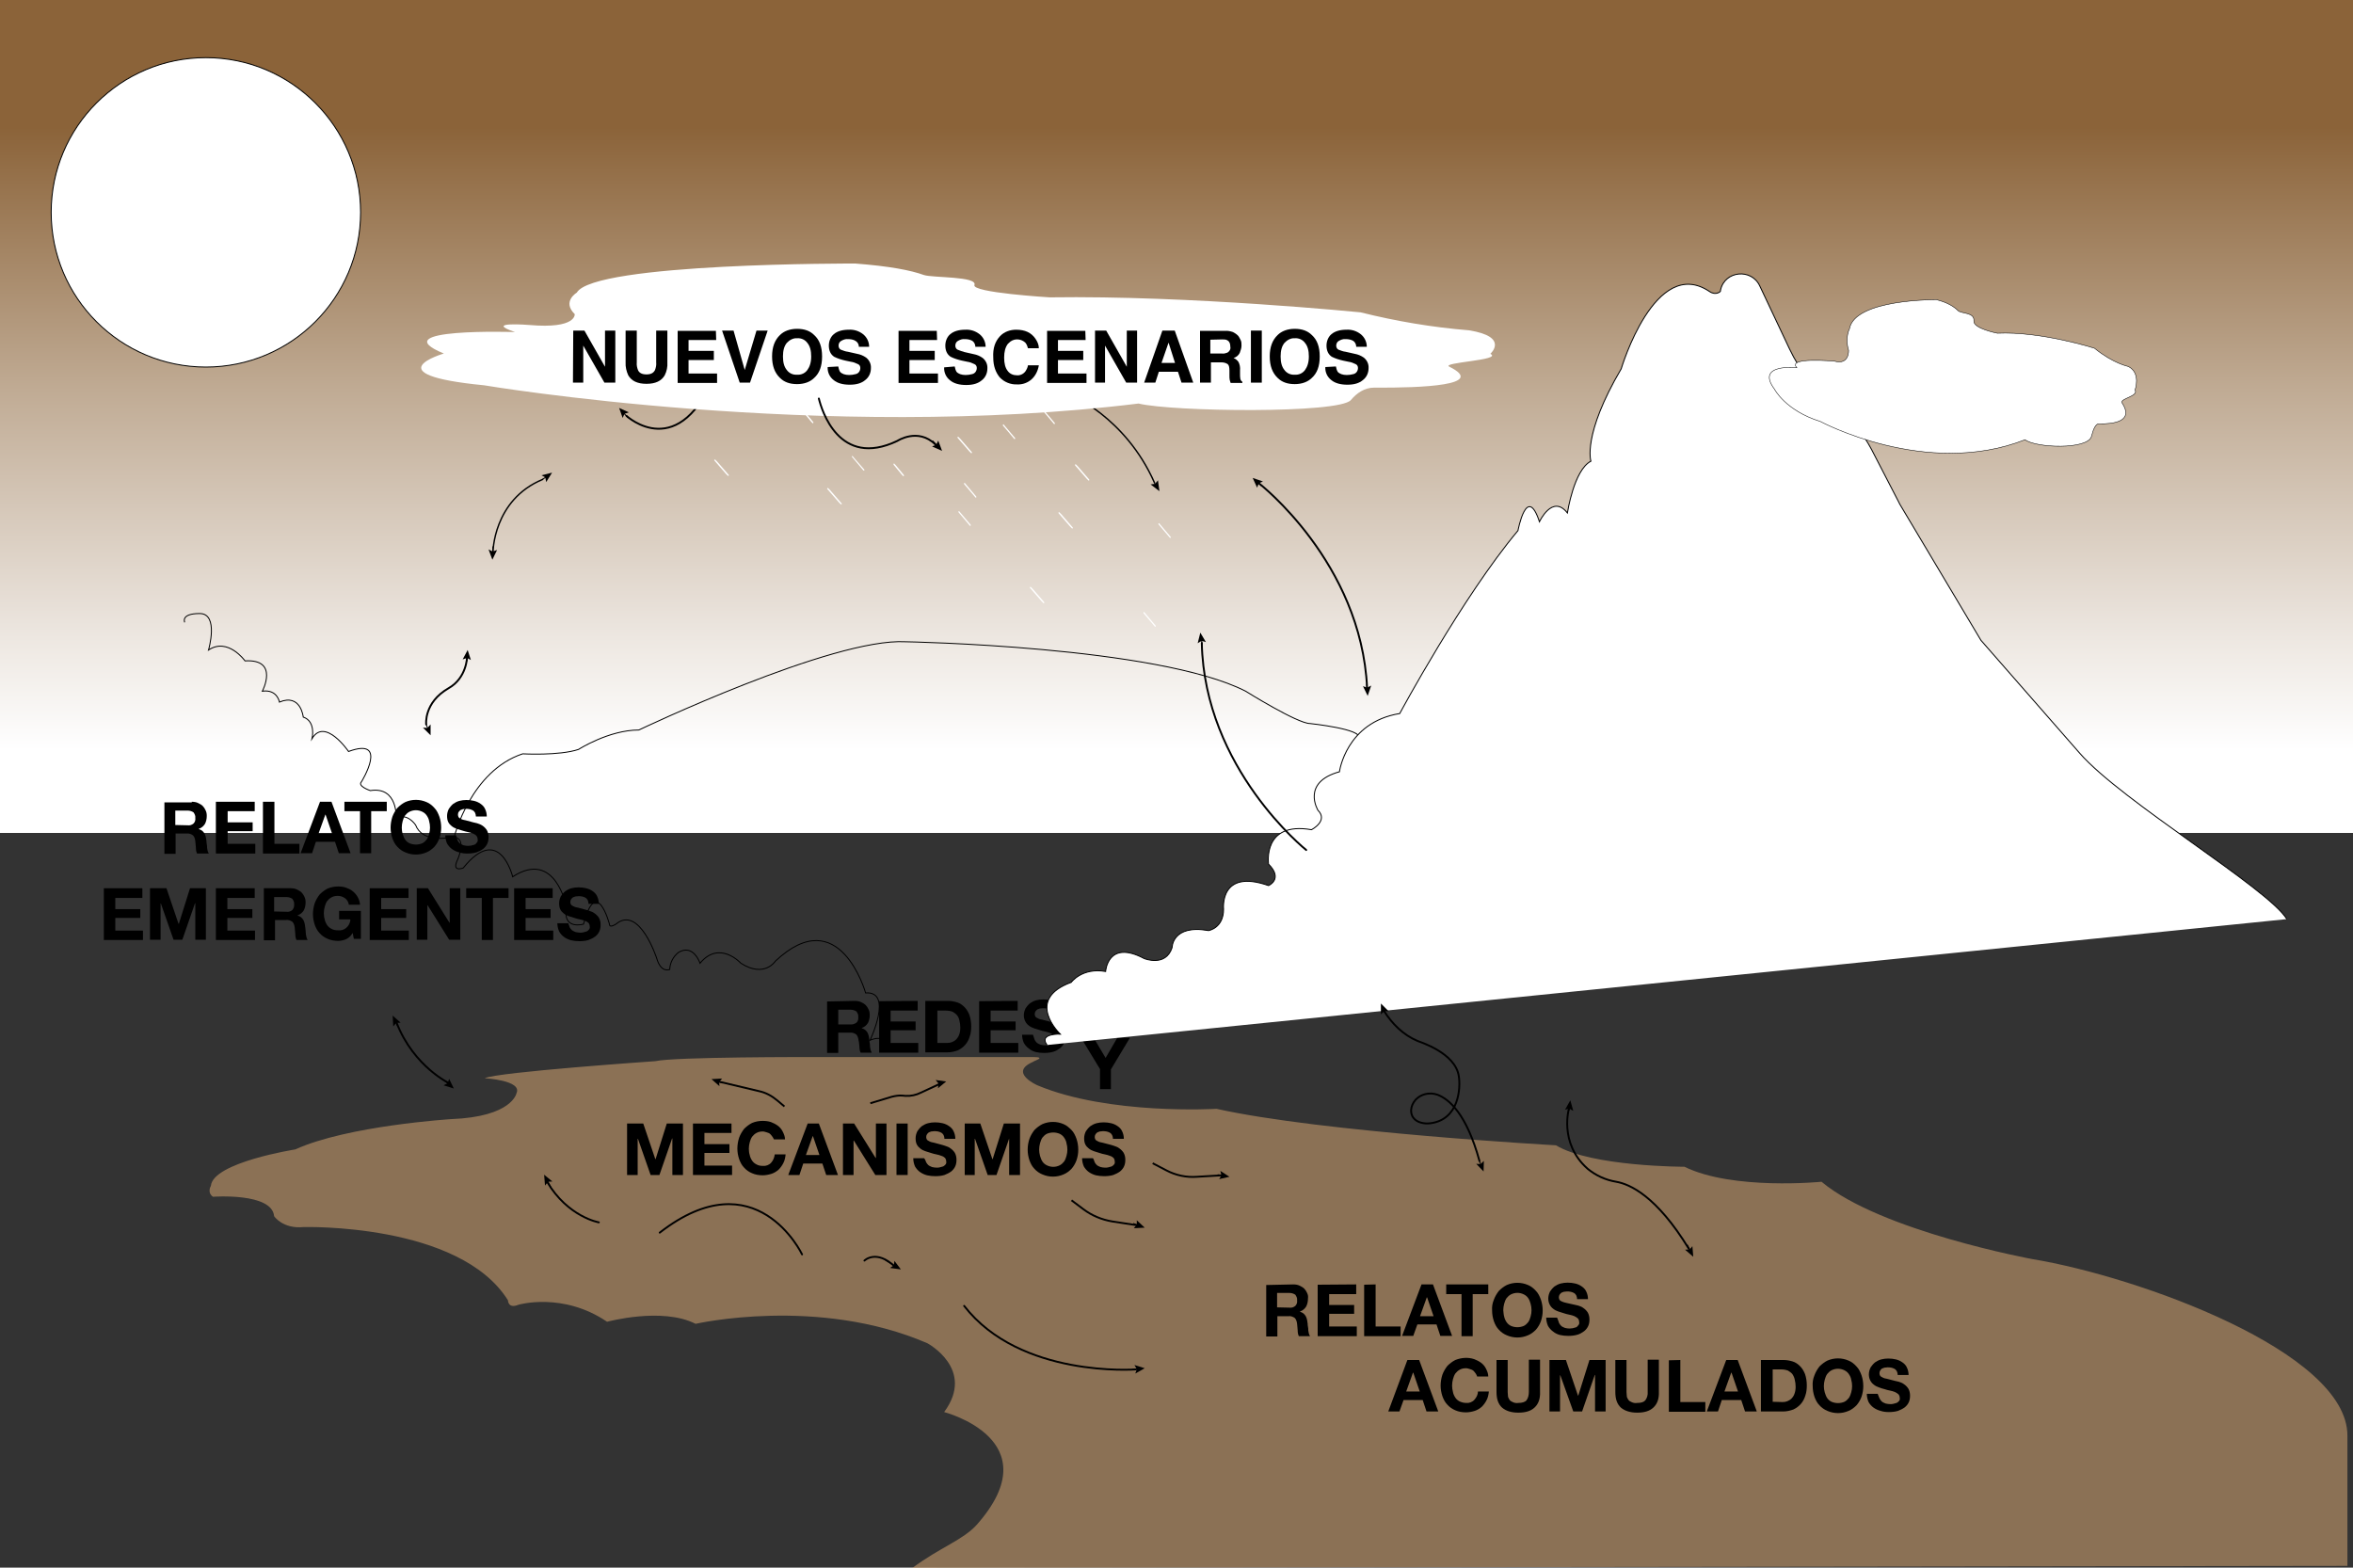 <?xml version="1.0" encoding="utf-8"?>
<!-- Generator: Adobe Illustrator 25.4.1, SVG Export Plug-In . SVG Version: 6.00 Build 0)  -->
<svg version="1.1" id="Capa_1" xmlns="http://www.w3.org/2000/svg" xmlns:xlink="http://www.w3.org/1999/xlink" x="0px" y="0px"
	 viewBox="0 0 800 533" style="enable-background:new 0 0 800 533;" xml:space="preserve">
<rect x="0" y="0" width="800" height="533" fill="#333333" stroke="none"/>
<style type="text/css">
	.st0{fill:#FFFFFF;}
	.st1{fill:url(#SVGID_1_);}
	.st2{fill:none;stroke:#000000;stroke-linecap:round;stroke-miterlimit:10;}
	.st3{fill:none;stroke:#000000;stroke-width:0.5;stroke-linecap:round;stroke-miterlimit:10;}
	.st4{fill:none;stroke:#000000;stroke-width:0.75;stroke-linecap:round;stroke-miterlimit:10;}
	.st5{opacity:0.6;fill:#C69C6D;enable-background:new    ;}
	.st6{fill:none;stroke:#000000;stroke-width:0.5;stroke-miterlimit:10;}
	.st7{fill:#FFFFFF;stroke:#000000;stroke-width:0.5;stroke-miterlimit:10;}
	.st8{fill:none;stroke:#000000;stroke-miterlimit:10;}
	.st9{fill:none;stroke:#000000;stroke-linecap:round;stroke-linejoin:round;}
	
		.st10{fill:#FFFFFF;stroke:url(#SVGID_00000124132992575652181340000016274159725708464258_);stroke-width:0.5;stroke-miterlimit:10;}
	.st11{fill:#FFFFFF;stroke:#000000;stroke-width:0.25;stroke-miterlimit:10;}
	.st12{fill:none;}
	.st13{fill:url(#SVGID_00000156557110678478803290000015707373943100428721_);}
	.st14{fill:none;stroke:#000000;stroke-width:0.641;stroke-linecap:round;stroke-miterlimit:10;}
	.st15{fill:none;stroke:#000000;stroke-width:0.321;stroke-linecap:round;stroke-miterlimit:10;}
	.st16{fill:none;stroke:#000000;stroke-width:0.481;stroke-linecap:round;stroke-miterlimit:10;}
	.st17{fill:none;stroke:#000000;stroke-width:0.321;stroke-miterlimit:10;}
	.st18{fill:#FFFFFF;stroke:#000000;stroke-width:0.321;stroke-miterlimit:10;}
	.st19{fill:none;stroke:#000000;stroke-width:0.641;stroke-miterlimit:10;}
	.st20{fill:none;stroke:#000000;stroke-width:0.641;stroke-linecap:round;stroke-linejoin:round;}
	.st21{fill:#FFFFFF;stroke:#000000;stroke-width:0.16;stroke-miterlimit:10;}
</style>
<linearGradient id="SVGID_1_" gradientUnits="userSpaceOnUse" x1="-307.402" y1="1004.292" x2="-52.243" y2="1004.292" gradientTransform="matrix(6.123234e-17 1 1 -6.123234e-17 -604.292 307.402)">
	<stop  offset="0.17" style="stop-color:#8B6339"/>
	<stop  offset="0.52" style="stop-color:#C0AB94"/>
	<stop  offset="0.85" style="stop-color:#EDE7E1"/>
	<stop  offset="1" style="stop-color:#FFFFFF"/>
</linearGradient>
<rect class="st1" width="800" height="283.2"/>
<path d="M290.6,340.3c0.7,0,1.5,0.1,2.1,0.4c0.6,0.3,1.2,0.6,1.6,1c0.4,0.4,0.8,1,1,1.5c0.3,0.6,0.4,1.2,0.4,1.9
	c0,1-0.2,1.9-0.6,2.7c-0.5,0.8-1.2,1.4-2.1,1.7v0.1c0.4,0.1,0.8,0.3,1.2,0.6c0.3,0.3,0.6,0.6,0.8,1c0.2,0.4,0.3,0.8,0.4,1.2
	c0.1,0.4,0.1,0.9,0.2,1.3c0,0.3,0,0.6,0.1,1c0.1,0.4,0.1,0.8,0.1,1.2c0.1,0.4,0.1,0.8,0.2,1.1s0.2,0.6,0.4,0.9h-3.8
	c-0.3-0.6-0.4-1.3-0.4-2c-0.1-0.8-0.1-1.5-0.3-2.2c-0.1-0.8-0.3-1.5-0.8-2c-0.6-0.4-1.3-0.7-2.1-0.6H285v6.9h-3.8v-17.5L290.6,340.3
	L290.6,340.3z M289.2,348.3c0.7,0.1,1.4-0.2,2-0.6c0.5-0.5,0.7-1.2,0.6-1.9c0.1-0.7-0.2-1.3-0.6-1.9c-0.6-0.4-1.3-0.6-2-0.6H285v5
	L289.2,348.3L289.2,348.3z"/>
<path d="M312,340.3v3.3h-9.2v3.7h8.5v3h-8.5v4.3h9.4v3.3h-13.3v-17.5L312,340.3L312,340.3z"/>
<path d="M322.3,340.3c1.1,0,2.1,0.2,3.1,0.5c1,0.3,1.8,0.9,2.5,1.6c0.8,0.8,1.3,1.7,1.7,2.7c0.4,1.2,0.6,2.5,0.6,3.8
	c0,1.2-0.1,2.4-0.5,3.5c-0.3,1-0.8,2-1.5,2.8c-0.7,0.8-1.5,1.4-2.5,1.9c-1.1,0.4-2.3,0.7-3.5,0.7h-7.6v-17.5L322.3,340.3
	L322.3,340.3z M322.1,354.6c0.6,0,1.1-0.1,1.6-0.3c0.5-0.2,1-0.5,1.4-0.9c0.4-0.4,0.8-1,1-1.6c0.3-0.8,0.4-1.6,0.4-2.4
	c0-0.8-0.1-1.6-0.3-2.4c-0.1-0.6-0.4-1.3-0.8-1.8c-0.4-0.5-1-0.9-1.5-1.2c-0.8-0.3-1.6-0.4-2.4-0.4h-2.8v11h3.4L322.1,354.6
	L322.1,354.6z"/>
<path d="M346,340.3v3.3h-9.2v3.7h8.5v3h-8.5v4.3h9.4v3.3h-13.3v-17.5L346,340.3L346,340.3z"/>
<path d="M351.8,353.6c0.2,0.4,0.5,0.7,0.8,1c0.4,0.3,0.8,0.4,1.2,0.6c0.5,0.1,1,0.2,1.5,0.2c0.4,0,0.8-0.1,1.1-0.1
	c0.4-0.1,0.8-0.2,1.1-0.3c0.3-0.1,0.6-0.4,0.8-0.7c0.3-0.3,0.4-0.7,0.3-1.1c0-0.4-0.1-0.8-0.4-1.2c-0.3-0.3-0.8-0.6-1.2-0.8
	c-0.6-0.2-1.1-0.4-1.7-0.5c-0.6-0.1-1.3-0.3-1.9-0.5c-0.6-0.2-1.3-0.4-1.9-0.6c-0.6-0.2-1.2-0.5-1.7-0.9c-1.1-0.8-1.7-2.1-1.7-3.5
	c0-0.8,0.2-1.6,0.6-2.4c0.4-0.6,0.9-1.2,1.5-1.7c0.6-0.4,1.3-0.8,2.1-1c0.8-0.2,1.5-0.3,2.4-0.3c0.9,0,1.8,0.1,2.6,0.3
	c0.8,0.2,1.6,0.5,2.3,1c0.6,0.4,1.2,1,1.5,1.7c0.4,0.8,0.6,1.7,0.6,2.6h-3.7c0-0.4-0.1-0.9-0.3-1.3c-0.2-0.3-0.4-0.6-0.8-0.8
	c-0.3-0.2-0.7-0.3-1.1-0.4c-0.4-0.1-0.8-0.1-1.3-0.1c-0.3,0-0.6,0.1-1,0.1c-0.3,0.1-0.6,0.2-0.8,0.3c-0.3,0.2-0.4,0.4-0.6,0.6
	c-0.2,0.3-0.3,0.6-0.3,1c0,0.3,0.1,0.6,0.2,0.8c0.2,0.3,0.4,0.4,0.8,0.6c0.5,0.3,1,0.4,1.6,0.5c0.7,0.2,1.6,0.4,2.7,0.7
	c0.3,0.1,0.8,0.2,1.3,0.3c0.6,0.2,1.2,0.4,1.7,0.8c0.6,0.4,1.1,0.9,1.5,1.5c0.4,0.7,0.6,1.5,0.6,2.4c0,0.8-0.1,1.5-0.4,2.2
	c-0.3,0.7-0.8,1.3-1.4,1.8c-0.7,0.5-1.5,1-2.3,1.2c-1,0.3-2.1,0.4-3.1,0.4c-1,0-1.9-0.1-2.8-0.3c-0.8-0.2-1.7-0.6-2.4-1.2
	c-0.7-0.5-1.3-1.2-1.7-1.9c-0.4-0.9-0.6-1.9-0.6-2.8h3.7C351.5,352.6,351.6,353.1,351.8,353.6z"/>
<path class="st14" d="M213,141.4c0,0,18.2,16.9,30.7-15.7"/>
<line class="st15" x1="212" y1="140.4" x2="213.5" y2="142"/>
<polygon points="211.7,142.1 212.3,140.7 213.8,140.2 210.5,138.7 "/>
<path class="st16" d="M363.6,134c0,0,19,7.7,28.9,30.1"/>
<line class="st15" x1="393" y1="165" x2="392.5" y2="164.1"/>
<polygon points="393.7,163.3 392.7,164.5 391.2,164.7 394.2,167 "/>
<path class="st5" d="M351.2,359.4h-75c0,0-47-0.1-53.4,1.4c0,0-53.8,3.7-58,5.8c0,0,12.9,0.7,10.8,5.1c0,0-1.4,8-22.2,8.8
	c0,0-35.2,2.2-53,10.3c0,0-28,4.4-28.7,12.4c0,0-1.4,2.2,0.7,3.7c0,0,20.1-1.5,20.8,6.6c0,0,2.9,4.4,10,3.7c0,0,53-1.5,69.5,24.9
	c0,0,0,3,3.6,1.5c0,0,15.1-4.4,30.1,5.8c0,0,18.7-5.1,30.1,0.7c0,0,41.6-9.5,78.8,6.6c0,0,16.5,8.8,5.7,23.4c0,0,36.5,9.4,11.2,38.2
	c-4.7,5.3-12.6,7.8-22,14.8l487.9-0.7v-44.3c0-28.5-71.3-54.1-107.1-60c0,0-51.6-9.5-71.7-26.3c0,0-30.1,3-46.6-5.1
	c0,0-31.6,0-43.7-7.3c0,0-79.5-4.4-115.4-12.4c0,0-36.6,2.2-60.9-8c0,0-10-4.4-1.4-8C351.1,360.8,356.2,359.4,351.2,359.4z"/>
<path class="st17" d="M154.5,284.3c0,0,5.6-22.2,23.2-28c0,0,12.4,0.7,19-1.5c0,0,10.3-6.6,20.5-6.6c0,0,65.8-31.4,90.7-30
	c0,0,85.6,1.5,115.6,16.8c0,0,17.6,11,21.9,11c0,0,18,1.9,16.5,4.9"/>
<circle class="st18" cx="70" cy="72.2" r="52.6"/>
<path class="st14" d="M272.7,426.5c0,0-15.6-32.9-48.4-7.4"/>
<path class="st14" d="M203.6,415.6c0,0-10.5-1.8-17.6-13.8"/>
<line class="st15" x1="186.1" y1="401.4" x2="187.8" y2="404.7"/>
<polygon points="185.3,403.1 186.3,401.8 187.8,401.7 185,399.4 "/>
<path class="st14" d="M293.9,428.6c0,0,4-4,10.4,2.1"/>
<line class="st15" x1="304.3" y1="430.5" x2="301.1" y2="428.5"/>
<polygon points="304.1,428.7 303.9,430.2 302.6,431.1 306.3,431.6 "/>
<path class="st14" d="M158.8,223.4c0,0-0.1,7.1-6.3,10.6c-8.5,4.9-7.6,12.3-7.6,12.3"/>
<line class="st15" x1="158.8" y1="223.2" x2="158.7" y2="224.7"/>
<polygon points="157.3,224.2 158.8,223.7 160.1,224.4 159,221 "/>
<line class="st15" x1="145.5" y1="247.8" x2="144.9" y2="246.3"/>
<polygon points="146.4,246.3 145.3,247.5 143.8,247.4 146.4,250 "/>
<path class="st16" d="M167.6,187.9c0,0,0-17.9,16.9-24.9"/>
<line class="st15" x1="167.5" y1="188" x2="167.6" y2="185.9"/>
<polygon points="169,187 167.5,187.5 166.1,186.8 167.4,190.3 "/>
<line class="st15" x1="185.8" y1="162.1" x2="184.4" y2="163"/>
<polygon points="184.1,161.6 185.4,162.3 185.7,163.9 187.7,160.7 "/>
<path d="M65.2,272.6c0.7,0,1.5,0.1,2.1,0.4c0.6,0.3,1.2,0.6,1.6,1c0.4,0.4,0.8,1,1,1.5c0.3,0.6,0.4,1.2,0.4,1.9c0,1-0.2,1.9-0.6,2.7
	c-0.5,0.8-1.2,1.4-2.1,1.7v0.1c0.4,0.1,0.8,0.3,1.2,0.6c0.3,0.3,0.6,0.6,0.8,1c0.2,0.4,0.3,0.8,0.4,1.2c0.1,0.4,0.1,0.9,0.2,1.3
	c0,0.3,0,0.6,0.1,1c0.1,0.4,0.1,0.8,0.1,1.2c0.1,0.4,0.1,0.8,0.2,1.1c0.1,0.3,0.2,0.6,0.4,0.9H67c-0.3-0.6-0.4-1.3-0.4-2
	c-0.1-0.8-0.1-1.5-0.2-2.2c-0.1-0.8-0.3-1.5-0.8-2c-0.6-0.4-1.3-0.7-2.1-0.6h-3.8v6.9h-3.8v-17.5H65.2z M63.8,280.6
	c0.7,0.1,1.4-0.1,2-0.6c0.5-0.5,0.7-1.2,0.6-1.9c0.1-0.7-0.2-1.3-0.6-1.9c-0.6-0.4-1.3-0.6-2-0.6h-4.2v4.9L63.8,280.6z"/>
<path d="M86.6,272.6v3.2h-9.2v3.8h8.5v3h-8.5v4.3h9.4v3.3H73.4v-17.6H86.6z"/>
<path d="M93.3,272.6v14.3h8.5v3.3H89.4v-17.6H93.3z"/>
<path d="M112.7,272.6l6.5,17.5h-4l-1.3-3.9h-6.5l-1.3,3.9h-3.9l6.6-17.5H112.7z M112.9,283.4l-2.2-6.4h-0.1l-2.3,6.4H112.9z"/>
<path d="M117.1,275.8v-3.2h14.4v3.2h-5.3v14.3h-3.8v-14.3H117.1z"/>
<path d="M133.4,277.7c0.4-1.1,1-2.1,1.7-3c0.8-0.8,1.7-1.5,2.7-2c2.3-1,4.9-1,7.2,0c1,0.4,1.9,1.1,2.7,2c0.8,0.8,1.3,1.9,1.7,3
	c0.4,1.2,0.6,2.4,0.6,3.7c0,1.2-0.2,2.4-0.6,3.6c-0.4,1.1-1,2.1-1.7,2.9c-0.8,0.8-1.7,1.5-2.7,1.9c-2.3,1-4.9,1-7.2,0
	c-1-0.4-2-1.1-2.7-1.9c-0.8-0.8-1.3-1.8-1.7-2.9c-0.4-1.2-0.6-2.4-0.6-3.6C132.8,280.2,133,279,133.4,277.7z M136.9,283.5
	c0.2,0.6,0.4,1.3,0.8,1.9c0.4,0.6,0.9,1,1.5,1.3c1.4,0.6,3,0.6,4.4,0c0.6-0.3,1.1-0.8,1.5-1.3c0.4-0.6,0.6-1.2,0.8-1.9
	c0.2-0.7,0.3-1.4,0.3-2.1c0-0.8-0.1-1.5-0.3-2.2c-0.1-0.7-0.4-1.3-0.8-1.9c-0.4-0.6-0.9-1-1.5-1.3c-1.4-0.7-3-0.7-4.4,0
	c-0.6,0.3-1.1,0.8-1.5,1.3c-0.4,0.6-0.6,1.2-0.8,1.9c-0.2,0.7-0.3,1.5-0.3,2.2C136.6,282.1,136.7,282.9,136.9,283.5L136.9,283.5z"/>
<path d="M155.6,285.8c0.2,0.4,0.5,0.7,0.8,1c0.4,0.3,0.8,0.4,1.2,0.6c0.5,0.1,1,0.2,1.5,0.2c0.4,0,0.8-0.1,1.1-0.1
	c0.4-0.1,0.8-0.2,1.1-0.3c0.3-0.1,0.6-0.4,0.8-0.7c0.3-0.3,0.4-0.7,0.3-1.1c0-0.4-0.1-0.8-0.4-1.2s-0.8-0.6-1.2-0.8
	c-0.5-0.2-1.1-0.4-1.7-0.5c-0.6-0.1-1.2-0.3-1.9-0.5c-0.6-0.2-1.3-0.4-1.9-0.6c-0.6-0.2-1.2-0.5-1.7-0.9c-0.5-0.4-0.9-0.8-1.2-1.4
	c-0.3-0.6-0.4-1.3-0.4-2.1c0-0.8,0.2-1.6,0.6-2.4c0.4-0.6,0.9-1.2,1.5-1.7c0.6-0.4,1.3-0.8,2.1-1c0.8-0.2,1.5-0.3,2.4-0.3
	c0.9,0,1.8,0.1,2.6,0.3c0.8,0.2,1.5,0.5,2.2,1c0.6,0.4,1.2,1,1.5,1.7c0.4,0.8,0.6,1.7,0.6,2.6h-3.7c0-0.4-0.1-0.9-0.3-1.3
	c-0.2-0.3-0.4-0.6-0.8-0.8s-0.7-0.3-1.1-0.4c-0.4-0.1-0.9-0.1-1.3-0.1c-0.3,0-0.6,0.1-0.9,0.1c-0.3,0.1-0.6,0.2-0.8,0.3
	c-0.3,0.2-0.4,0.4-0.6,0.6s-0.3,0.6-0.3,1c0,0.3,0.1,0.6,0.2,0.8c0.2,0.3,0.4,0.4,0.8,0.6c0.5,0.3,1,0.4,1.6,0.5
	c0.7,0.2,1.5,0.4,2.6,0.7c0.3,0.1,0.8,0.2,1.3,0.3c0.6,0.2,1.2,0.4,1.8,0.8c0.6,0.4,1.1,0.9,1.5,1.5c0.4,0.7,0.6,1.5,0.6,2.4
	c0,0.8-0.1,1.5-0.4,2.2c-0.3,0.7-0.8,1.3-1.4,1.8c-0.7,0.5-1.5,0.9-2.3,1.2c-1,0.3-2.1,0.4-3.1,0.4c-1,0-1.9-0.1-2.8-0.4
	c-0.8-0.2-1.7-0.6-2.4-1.1c-0.7-0.5-1.3-1.2-1.7-1.9c-0.4-0.9-0.6-1.9-0.6-2.8h3.7C155.3,284.8,155.4,285.3,155.6,285.8z"/>
<path d="M48.4,302v3.3h-9.2v3.8h8.5v3h-8.5v4.3h9.4v3.2H35.3V302H48.4z"/>
<path d="M56.6,302l4.1,12.1h0.1l3.8-12.1H70v17.5h-3.6v-12.4h-0.1l-4.3,12.4h-3l-4.3-12.3h-0.1v12.3h-3.6V302H56.6z"/>
<path d="M86.6,302v3.3h-9.3v3.8h8.5v3h-8.5v4.3h9.4v3.2H73.4V302H86.6z"/>
<path d="M98.8,302c0.7,0,1.5,0.1,2.1,0.4c0.6,0.3,1.2,0.6,1.6,1c0.4,0.4,0.8,1,1,1.5c0.3,0.6,0.4,1.2,0.4,1.9c0,1-0.2,1.9-0.6,2.7
	c-0.5,0.8-1.2,1.4-2.1,1.7v0.1c0.4,0.1,0.8,0.3,1.2,0.6c0.3,0.3,0.6,0.6,0.8,1c0.2,0.4,0.3,0.8,0.4,1.2c0.1,0.4,0.1,0.9,0.2,1.3
	c0,0.3,0.1,0.6,0.1,1c0,0.4,0.1,0.8,0.1,1.2c0.1,0.4,0.1,0.8,0.2,1.1s0.2,0.6,0.4,0.9h-3.8c-0.3-0.6-0.4-1.3-0.4-2
	c-0.1-0.8-0.1-1.5-0.2-2.2c-0.1-0.8-0.3-1.5-0.8-2c-0.6-0.4-1.3-0.7-2.1-0.6h-3.8v6.9h-3.8V302L98.8,302L98.8,302z M97.4,310
	c0.7,0.1,1.4-0.1,2-0.6c0.4-0.5,0.7-1.2,0.6-1.9c0.1-0.7-0.2-1.3-0.6-1.9c-0.6-0.4-1.3-0.6-2-0.6h-4.2v4.9L97.4,310z"/>
<path d="M117.5,319.4c-0.8,0.3-1.7,0.5-2.5,0.5c-1.2,0-2.5-0.2-3.6-0.7c-1-0.4-2-1.1-2.7-1.9c-0.8-0.8-1.3-1.8-1.7-2.9
	c-0.4-1.2-0.6-2.4-0.6-3.6c0-1.2,0.2-2.5,0.6-3.7c0.4-1.1,1-2.1,1.7-3c0.8-0.8,1.7-1.5,2.7-2c1.2-0.5,2.4-0.7,3.6-0.7
	c0.9,0,1.8,0.1,2.6,0.4c0.8,0.3,1.6,0.6,2.3,1.2c1.4,1.1,2.4,2.8,2.5,4.6h-3.8c-0.1-0.9-0.6-1.7-1.3-2.2c-0.7-0.5-1.5-0.8-2.4-0.8
	c-0.8,0-1.5,0.1-2.2,0.5c-0.6,0.3-1.1,0.8-1.5,1.3c-0.4,0.6-0.6,1.2-0.8,1.9c-0.2,0.7-0.3,1.5-0.3,2.2c0,0.7,0.1,1.5,0.3,2.1
	c0.1,0.6,0.4,1.3,0.8,1.9s0.9,1,1.5,1.3c0.7,0.4,1.4,0.5,2.2,0.5c2.1,0.3,3.9-1.3,4.2-3.3c0-0.1,0-0.3,0-0.4h-3.8v-2.9h7.4v9.5h-2.4
	l-0.4-2C119.2,318.4,118.4,319,117.5,319.4z"/>
<path d="M138.9,302v3.3h-9.3v3.8h8.5v3h-8.5v4.3h9.4v3.2h-13.3V302H138.9z"/>
<path d="M145.5,302l7.3,11.7h0.1V302h3.6v17.5h-3.8l-7.3-11.7h-0.1v11.7h-3.6V302H145.5z"/>
<path d="M158.5,305.3V302h14.4v3.3h-5.3v14.3h-3.8v-14.3H158.5z"/>
<path d="M187.9,302v3.3h-9.2v3.8h8.5v3h-8.5v4.3h9.4v3.2h-13.3V302H187.9z"/>
<path d="M193.7,315.3c0.2,0.4,0.5,0.7,0.8,1c0.4,0.3,0.8,0.4,1.2,0.6c0.5,0.1,1,0.2,1.5,0.2c0.4,0,0.8,0,1.1-0.1
	c0.4-0.1,0.8-0.2,1.1-0.3c0.3-0.1,0.6-0.4,0.8-0.6c0.3-0.3,0.4-0.7,0.3-1.1c0-0.4-0.1-0.8-0.4-1.2c-0.3-0.3-0.8-0.6-1.2-0.7
	c-0.5-0.2-1.1-0.4-1.7-0.5c-0.6-0.1-1.3-0.3-1.9-0.5c-0.6-0.2-1.3-0.4-1.9-0.6c-0.6-0.2-1.2-0.5-1.7-0.9c-0.5-0.4-0.9-0.8-1.2-1.4
	c-0.3-0.6-0.4-1.3-0.4-2.1c0-0.8,0.2-1.6,0.6-2.4c0.4-0.6,0.9-1.2,1.5-1.7c0.6-0.4,1.3-0.8,2.1-1c0.8-0.2,1.5-0.3,2.4-0.3
	c0.9,0,1.8,0.1,2.6,0.3c0.8,0.2,1.5,0.5,2.2,1c0.6,0.4,1.2,1,1.5,1.7c0.4,0.8,0.6,1.7,0.6,2.6h-3.5c0-0.4-0.1-0.9-0.3-1.3
	c-0.2-0.3-0.4-0.6-0.8-0.8c-0.3-0.2-0.7-0.3-1.1-0.4c-0.4-0.1-0.9-0.1-1.3-0.1c-0.3,0-0.6,0.1-1,0.1c-0.3,0.1-0.6,0.2-0.8,0.3
	c-0.3,0.2-0.4,0.4-0.6,0.6c-0.2,0.3-0.3,0.6-0.3,1c0,0.3,0.1,0.6,0.2,0.8c0.2,0.3,0.4,0.4,0.8,0.6c0.5,0.3,1,0.4,1.6,0.5
	c0.7,0.2,1.5,0.4,2.6,0.7c0.3,0.1,0.8,0.2,1.3,0.4c0.6,0.2,1.2,0.4,1.7,0.8c0.6,0.4,1.1,0.9,1.5,1.5c0.4,0.7,0.6,1.5,0.6,2.4
	c0,0.8-0.1,1.5-0.4,2.2c-0.3,0.7-0.8,1.3-1.4,1.8c-0.7,0.5-1.5,0.9-2.3,1.2c-1,0.3-2.1,0.4-3.1,0.4c-1,0-1.9-0.1-2.8-0.3
	c-0.8-0.2-1.7-0.6-2.4-1.1c-0.7-0.5-1.3-1.2-1.7-1.9c-0.4-0.9-0.6-1.9-0.6-2.8h3.7C193.4,314.3,193.5,314.8,193.7,315.3z"/>
<path class="st0" d="M273,140l2.8,3.4l0.4,0.4c0.2,0.3,0.5-0.1,0.3-0.3l-2.8-3.4l-0.4-0.4C273.2,139.4,272.8,139.7,273,140z"/>
<path d="M439.7,436.7c0.7,0,1.5,0.1,2.1,0.4c0.6,0.3,1.2,0.6,1.6,1c0.4,0.4,0.8,1,1,1.5c0.3,0.6,0.4,1.2,0.3,1.9
	c0,1-0.2,1.9-0.6,2.7c-0.5,0.8-1.2,1.4-2.1,1.7v0.1c0.4,0.1,0.8,0.3,1.2,0.6c0.3,0.3,0.6,0.6,0.8,1c0.2,0.4,0.3,0.8,0.4,1.2
	c0.1,0.4,0.1,0.9,0.2,1.3c0,0.3,0,0.6,0.1,1c0.1,0.4,0.1,0.8,0.1,1.2c0.1,0.4,0.1,0.8,0.2,1.1s0.2,0.6,0.4,0.9h-3.8
	c-0.3-0.6-0.4-1.3-0.4-2c-0.1-0.8-0.1-1.5-0.2-2.2c-0.1-0.8-0.3-1.5-0.8-2c-0.6-0.4-1.3-0.7-2.1-0.6h-3.8v6.9h-3.8v-17.5
	L439.7,436.7L439.7,436.7z M438.4,444.6c0.7,0.1,1.4-0.1,2-0.6c0.5-0.5,0.7-1.2,0.6-1.9c0.1-0.7-0.2-1.3-0.6-1.9
	c-0.6-0.4-1.3-0.6-2-0.6h-4.2v4.9L438.4,444.6z"/>
<path d="M461.1,436.7v3.3h-9.2v3.7h8.5v3h-8.5v4.3h9.4v3.3H448v-17.5L461.1,436.7L461.1,436.7z"/>
<path d="M467.7,436.7V451h8.5v3.3h-12.4v-17.5L467.7,436.7L467.7,436.7z"/>
<path d="M487.2,436.7l6.5,17.5h-4l-1.3-3.9h-6.5l-1.4,3.9h-3.8l6.6-17.5H487.2z M487.4,447.5l-2.2-6.4h-0.1l-2.3,6.4H487.4z"/>
<path d="M491.7,440v-3.3H506v3.3h-5.3v14.3h-3.8V440H491.7z"/>
<path d="M507.9,441.9c0.4-1.1,1-2.1,1.7-3c0.8-0.8,1.7-1.5,2.7-2c2.3-1,4.9-1,7.2,0c1,0.4,1.9,1.1,2.7,2c0.8,0.8,1.3,1.9,1.7,3
	c0.4,1.2,0.6,2.4,0.6,3.7c0,1.2-0.2,2.4-0.6,3.6c-0.4,1.1-1,2.1-1.7,2.9c-0.8,0.8-1.7,1.5-2.7,1.9c-2.3,1-4.9,1-7.2,0
	c-1-0.4-2-1.1-2.7-1.9c-0.8-0.8-1.3-1.8-1.7-2.9c-0.4-1.2-0.6-2.4-0.6-3.6C507.2,444.3,507.4,443.1,507.9,441.9z M511.4,447.6
	c0.1,0.6,0.4,1.3,0.8,1.9c0.4,0.6,0.9,1,1.5,1.3c1.4,0.6,3,0.6,4.4,0c0.6-0.3,1.1-0.8,1.5-1.3c0.4-0.6,0.6-1.2,0.8-1.9
	c0.2-0.7,0.3-1.4,0.3-2.1c0-0.8-0.1-1.5-0.3-2.2c-0.2-0.7-0.4-1.3-0.8-1.9s-0.9-1-1.5-1.3c-1.4-0.7-3-0.7-4.4,0
	c-0.6,0.3-1.1,0.8-1.5,1.3c-0.4,0.6-0.6,1.2-0.8,1.9c-0.2,0.7-0.3,1.5-0.3,2.2C511.2,446.2,511.2,447,511.4,447.6L511.4,447.6z"/>
<path d="M530.1,449.9c0.2,0.4,0.5,0.7,0.8,1c0.4,0.3,0.8,0.4,1.2,0.6c0.4,0.1,1,0.2,1.5,0.2c0.4,0,0.8-0.1,1.1-0.1
	c0.4-0.1,0.8-0.2,1.1-0.3c0.3-0.1,0.6-0.4,0.8-0.7c0.3-0.3,0.4-0.7,0.3-1.1c0-0.4-0.1-0.8-0.4-1.2c-0.3-0.3-0.8-0.6-1.2-0.8
	c-0.5-0.2-1.1-0.4-1.7-0.5c-0.6-0.1-1.3-0.3-1.9-0.5c-0.6-0.2-1.3-0.4-1.9-0.6c-0.6-0.2-1.2-0.5-1.7-0.9c-1.1-0.8-1.7-2.1-1.7-3.5
	c0-0.8,0.2-1.6,0.6-2.4c0.4-0.6,0.9-1.2,1.5-1.7c0.6-0.4,1.3-0.8,2.1-1s1.5-0.3,2.4-0.3c0.9,0,1.8,0.1,2.6,0.3
	c0.8,0.2,1.5,0.5,2.2,1c0.6,0.4,1.2,1,1.5,1.7c0.4,0.8,0.6,1.7,0.6,2.6h-3.7c0-0.4-0.1-0.9-0.3-1.3c-0.2-0.3-0.4-0.6-0.8-0.8
	c-0.3-0.2-0.7-0.3-1.1-0.4c-0.4-0.1-0.8-0.1-1.3-0.1c-0.3,0-0.6,0.1-1,0.1c-0.3,0.1-0.6,0.2-0.8,0.3c-0.3,0.2-0.4,0.4-0.6,0.6
	c-0.2,0.3-0.3,0.6-0.3,1c0,0.3,0.1,0.6,0.2,0.8c0.2,0.3,0.4,0.4,0.8,0.6c0.5,0.2,1,0.4,1.6,0.5l2.7,0.6c0.3,0.1,0.8,0.2,1.3,0.3
	c0.6,0.2,1.2,0.4,1.7,0.8c0.6,0.4,1.1,0.9,1.5,1.5c0.4,0.7,0.6,1.5,0.6,2.4c0,0.8-0.1,1.5-0.4,2.2c-0.3,0.7-0.8,1.3-1.4,1.8
	c-0.7,0.5-1.5,1-2.3,1.2c-1,0.3-2.1,0.4-3.1,0.4c-1,0-1.9-0.1-2.8-0.3c-0.8-0.2-1.7-0.6-2.4-1.2c-0.7-0.5-1.3-1.2-1.7-1.9
	c-0.4-0.9-0.6-1.9-0.6-2.8h3.7C529.8,448.9,529.9,449.4,530.1,449.9z"/>
<path class="st14" d="M152.9,368.4c0,0-12.1-5.6-18-20.5"/>
<line class="st15" x1="134.5" y1="347.4" x2="135.2" y2="348.9"/>
<polygon points="133.7,349 134.7,347.8 136.2,347.7 133.5,345.3 "/>
<line class="st15" x1="152.6" y1="368.6" x2="151.2" y2="367.5"/>
<polygon points="152.7,366.8 152.2,368.3 150.8,369 154.3,370.1 "/>
<path class="st20" d="M428,164.3c0,0,34.8,26.9,36.8,69.6"/>
<path class="st14" d="M533.5,376.6c0,0-3.7,12,6.3,20.8c2.8,2.3,6.1,3.8,9.7,4.4c4.6,0.8,13.7,4.8,24.7,22.8"/>
<line class="st15" x1="533.6" y1="376.4" x2="533.5" y2="377.4"/>
<polygon points="532.1,377.3 533.5,376.9 534.9,377.7 533.9,374.1 "/>
<line class="st15" x1="574.7" y1="425.3" x2="573.7" y2="423.3"/>
<polygon points="575.4,423.7 574.5,424.8 572.9,424.9 575.7,427.3 "/>
<path class="st14" d="M461.3,310.5c0,0,1.2,35.2,20.6,43.4c0.6,0.3,13,4,14.1,12.1c0.6,3.9,0.1,14.6-9.6,15.9
	c-2.1,0.3-4.7-0.2-5.9-1.9c-1-1.3-1.2-3.8,0.8-6.1c1.9-2,4.8-2.6,7.4-1.7c4,1.5,9.9,6.5,14.3,22.5"/>
<line class="st15" x1="503.6" y1="396.2" x2="502.9" y2="394.6"/>
<polygon points="504.5,394.7 503.4,395.8 501.9,395.7 504.4,398.3 "/>
<line class="st15" x1="468.6" y1="324.4" x2="468.3" y2="326.1"/>
<polygon points="467,325.2 468.6,324.9 469.8,325.8 469.1,322.2 "/>
<line class="st15" x1="464.8" y1="234.3" x2="464.7" y2="232.6"/>
<polygon points="466.2,233.1 464.8,233.8 463.4,233.3 465,236.6 "/>
<line class="st15" x1="427.6" y1="164" x2="428.9" y2="165.2"/>
<polygon points="427.4,165.8 428,164.3 429.4,163.7 425.9,162.5 "/>
<line class="st15" x1="408.5" y1="217.4" x2="408.7" y2="219.1"/>
<polygon points="407.2,218.7 408.5,217.9 410,218.3 408.1,215.1 "/>
<line class="st15" x1="444.7" y1="289.5" x2="443.5" y2="288.1"/>
<polygon points="445.1,287.8 444.4,289.2 442.9,289.7 446.2,291.3 "/>
<path class="st14" d="M386.2,465.6c0,0-39.4,3-58.4-21.6"/>
<line class="st15" x1="386.9" y1="465.4" x2="385.2" y2="465.6"/>
<polygon points="385.7,464.1 386.5,465.5 386,467 389.2,465.2 "/>
<path d="M482.5,462.4l6.5,17.5h-4l-1.3-3.9h-6.5l-1.4,3.9h-3.8l6.5-17.5H482.5z M482.7,473.1l-2.2-6.4h-0.1l-2.3,6.4H482.7z"/>
<path d="M501.8,467.1c-0.3-0.4-0.5-0.7-0.8-1c-0.3-0.3-0.8-0.5-1.2-0.6c-0.4-0.1-0.9-0.3-1.3-0.3c-0.8,0-1.5,0.1-2.2,0.5
	c-0.6,0.3-1.1,0.8-1.5,1.3c-0.4,0.6-0.6,1.2-0.8,1.9c-0.2,0.7-0.3,1.5-0.3,2.2c0,0.7,0.1,1.5,0.3,2.2c0.1,0.6,0.4,1.3,0.8,1.9
	s0.9,1,1.5,1.3c0.7,0.3,1.4,0.5,2.2,0.5c1,0.1,2.1-0.3,2.8-1.1c0.7-0.8,1.2-1.8,1.2-2.8h3.7c-0.1,1-0.3,2.1-0.8,3
	c-0.4,0.8-1,1.6-1.6,2.2c-0.7,0.6-1.5,1.1-2.4,1.4c-1,0.3-2,0.5-3,0.5c-1.2,0-2.5-0.2-3.6-0.7c-1-0.4-2-1.1-2.7-1.9
	c-0.8-0.8-1.3-1.8-1.7-2.9c-0.4-1.2-0.6-2.4-0.6-3.6c0-1.2,0.2-2.5,0.6-3.7c0.4-1.1,1-2.1,1.7-3c0.8-0.8,1.7-1.5,2.7-2
	c2-0.8,4.3-1,6.4-0.3c0.8,0.3,1.6,0.7,2.3,1.2s1.3,1.2,1.7,2c0.4,0.8,0.8,1.7,0.8,2.7h-3.8C502.2,467.9,502,467.4,501.8,467.1z"/>
<path d="M521.7,478.6c-1.3,1.2-3.1,1.7-5.5,1.7c-2.4,0-4.2-0.6-5.5-1.7c-1.3-1.2-1.9-2.9-1.9-5.3v-10.9h3.8v10.9
	c0,0.4,0.1,1,0.1,1.4s0.3,0.8,0.5,1.2c0.3,0.4,0.6,0.6,1.1,0.8c0.6,0.3,1.2,0.4,1.9,0.3c1.3,0,2.3-0.3,2.8-0.9
	c0.6-0.8,0.8-1.9,0.8-2.9v-10.9h3.8v10.9C523.7,475.7,523,477.4,521.7,478.6z"/>
<path d="M532.4,462.4l4.1,12.1h0.1l3.8-12.1h5.5v17.5h-3.6v-12.4h-0.1l-4.3,12.4h-3l-4.4-12.3h-0.1v12.3h-3.6v-17.5H532.4z"/>
<path d="M562.1,478.6c-1.3,1.2-3.1,1.7-5.5,1.7c-2.3,0-4.2-0.6-5.5-1.7c-1.3-1.2-1.9-2.9-1.9-5.3v-10.9h3.8v10.9
	c0,0.4,0.1,1,0.1,1.4s0.3,0.8,0.5,1.2c0.3,0.4,0.6,0.6,1.1,0.8c0.6,0.3,1.2,0.4,1.9,0.3c1.4,0,2.3-0.3,2.8-0.9
	c0.6-0.8,0.9-1.9,0.8-2.9v-10.9h3.8v10.9C564.1,475.7,563.4,477.4,562.1,478.6z"/>
<path d="M571.3,462.4v14.3h8.5v3.3h-12.4v-17.5L571.3,462.4L571.3,462.4z"/>
<path d="M590.8,462.4l6.5,17.5h-4L592,476h-6.6l-1.3,3.9h-3.8l6.6-17.5H590.8z M590.9,473.1l-2.2-6.4h-0.1l-2.3,6.4H590.9z"/>
<path d="M606.4,462.4c1.1,0,2.1,0.2,3.1,0.5c1,0.3,1.8,0.9,2.5,1.6c0.8,0.8,1.3,1.7,1.7,2.7c0.4,1.2,0.6,2.5,0.6,3.8
	c0,1.2-0.1,2.4-0.5,3.5c-0.3,1-0.8,2-1.5,2.8c-0.7,0.8-1.5,1.4-2.5,1.9c-1.1,0.4-2.3,0.7-3.5,0.7h-7.6v-17.5L606.4,462.4
	L606.4,462.4z M606.1,476.7c0.6,0,1.1-0.1,1.6-0.3c0.5-0.2,1-0.5,1.4-0.9c0.4-0.4,0.8-1,1-1.6c0.3-0.8,0.4-1.6,0.4-2.4
	s-0.1-1.6-0.3-2.4c-0.1-0.6-0.4-1.3-0.8-1.9c-0.4-0.5-1-0.9-1.5-1.2c-0.8-0.3-1.6-0.4-2.4-0.4h-2.8v11L606.1,476.7L606.1,476.7z"/>
<path d="M616.9,467.6c0.4-1.1,1-2.1,1.7-3c0.8-0.8,1.7-1.5,2.7-2c2.3-1,4.9-1,7.2,0c1,0.4,1.9,1.1,2.7,2c0.8,0.8,1.3,1.9,1.7,3
	c0.4,1.2,0.6,2.4,0.6,3.7c0,1.2-0.2,2.4-0.6,3.6c-0.4,1.1-1,2.1-1.7,2.9c-0.8,0.8-1.7,1.5-2.7,1.9c-2.3,1-4.9,1-7.2,0
	c-1-0.4-2-1.1-2.7-1.9c-0.8-0.8-1.3-1.8-1.7-2.9c-0.4-1.2-0.6-2.4-0.6-3.6C616.2,470,616.4,468.8,616.9,467.6z M620.4,473.4
	c0.2,0.6,0.4,1.3,0.8,1.9s0.9,1,1.5,1.3c1.4,0.6,3,0.6,4.4,0c0.6-0.3,1.1-0.8,1.5-1.3c0.4-0.6,0.6-1.2,0.8-1.9
	c0.2-0.7,0.3-1.4,0.3-2.1c0-0.8-0.1-1.5-0.3-2.2c-0.1-0.7-0.4-1.3-0.8-1.9s-0.9-1-1.5-1.3c-1.4-0.7-3-0.7-4.4,0
	c-0.6,0.3-1.1,0.8-1.5,1.3c-0.4,0.6-0.6,1.2-0.8,1.9c-0.2,0.7-0.3,1.5-0.3,2.2C620.1,472,620.2,472.7,620.4,473.4z"/>
<path d="M639.1,475.6c0.2,0.4,0.5,0.7,0.8,1c0.4,0.3,0.8,0.4,1.2,0.6c0.5,0.1,1,0.2,1.5,0.2c0.4,0,0.8,0,1.1-0.1
	c0.4-0.1,0.8-0.2,1.1-0.3c0.3-0.1,0.6-0.4,0.8-0.6c0.3-0.3,0.4-0.7,0.3-1.1c0-0.4-0.1-0.8-0.4-1.2c-0.3-0.3-0.8-0.6-1.2-0.8
	c-0.5-0.2-1.1-0.4-1.7-0.5c-0.6-0.1-1.3-0.3-1.9-0.5c-0.6-0.1-1.3-0.4-1.9-0.6c-0.6-0.2-1.2-0.5-1.7-0.9c-1.1-0.8-1.7-2.1-1.7-3.5
	c0-0.8,0.2-1.6,0.6-2.4c0.4-0.6,0.9-1.2,1.5-1.7c0.6-0.4,1.3-0.8,2.1-1s1.5-0.3,2.4-0.3c0.9,0,1.8,0.1,2.6,0.3s1.5,0.5,2.2,1
	c0.6,0.4,1.2,1,1.5,1.7c0.4,0.8,0.6,1.7,0.6,2.6h-3.7c0-0.4-0.1-0.9-0.3-1.3c-0.2-0.3-0.4-0.6-0.8-0.8c-0.3-0.2-0.7-0.3-1.1-0.4
	c-0.4-0.1-0.8-0.1-1.3-0.1c-0.3,0-0.6,0.1-1,0.1c-0.3,0.1-0.6,0.2-0.8,0.3c-0.3,0.1-0.4,0.4-0.6,0.6c-0.2,0.3-0.3,0.6-0.3,1
	c0,0.3,0.1,0.6,0.2,0.8c0.2,0.3,0.4,0.4,0.8,0.6c0.5,0.3,1,0.4,1.6,0.5l2.7,0.7c0.3,0.1,0.8,0.2,1.3,0.3c0.6,0.2,1.2,0.4,1.7,0.8
	c0.6,0.4,1.1,0.9,1.5,1.5c0.4,0.7,0.6,1.5,0.6,2.4c0,0.8-0.1,1.5-0.4,2.2c-0.3,0.7-0.8,1.3-1.4,1.8c-0.7,0.5-1.5,0.9-2.3,1.2
	c-1,0.3-2.1,0.4-3.1,0.4c-1,0-1.9-0.1-2.8-0.4c-0.8-0.2-1.7-0.6-2.4-1.1c-0.7-0.5-1.3-1.2-1.7-1.9c-0.4-0.9-0.6-1.9-0.6-2.8h3.7
	C638.7,474.7,638.9,475.2,639.1,475.6z"/>
<path d="M367.5,352.8h4.3l4.1,6.9l4-6.9h4.3l-6.5,10.8v6.7H374v-6.8L367.5,352.8z"/>
<path d="M218.7,382l4.1,12.1h0.1l3.8-12.1h5.5v17.5h-3.6v-12.4h-0.1l-4.3,12.4h-3l-4.3-12.3h-0.1v12.3h-3.6V382H218.7z"/>
<path d="M248.7,382v3.2h-9.2v3.8h8.5v3h-8.5v4.3h9.4v3.2h-13.3V382L248.7,382L248.7,382z"/>
<path d="M262.7,386.6c-0.3-0.4-0.5-0.7-0.8-1s-0.8-0.5-1.2-0.6c-0.4-0.1-0.9-0.3-1.3-0.3c-0.8,0-1.5,0.1-2.2,0.5
	c-0.6,0.3-1.1,0.8-1.5,1.3c-0.4,0.6-0.6,1.2-0.8,1.9s-0.3,1.5-0.3,2.2c0,0.7,0.1,1.5,0.3,2.1c0.1,0.6,0.4,1.3,0.8,1.9
	c0.4,0.6,0.9,1,1.5,1.3c0.7,0.4,1.4,0.5,2.2,0.5c1,0.1,2.1-0.3,2.8-1.1s1.1-1.8,1.2-2.8h3.7c-0.1,1-0.3,2.1-0.8,3
	c-0.4,0.8-1,1.6-1.6,2.2c-0.7,0.6-1.5,1.1-2.4,1.4c-1,0.3-2,0.5-3,0.5c-1.2,0-2.5-0.2-3.6-0.7c-1-0.4-2-1.1-2.7-1.9
	c-0.8-0.8-1.3-1.8-1.7-2.9c-0.4-1.2-0.6-2.4-0.6-3.6c0-1.2,0.2-2.5,0.6-3.7c0.4-1.1,1-2.1,1.7-3c0.8-0.8,1.7-1.5,2.7-2
	c1.2-0.5,2.4-0.7,3.6-0.7c0.9,0,1.9,0.1,2.8,0.4c0.8,0.3,1.6,0.7,2.3,1.2c0.7,0.5,1.3,1.2,1.7,2c0.4,0.8,0.8,1.7,0.8,2.7h-3.7
	C263.1,387.5,263,387,262.7,386.6z"/>
<path d="M278.4,382l6.5,17.5h-4l-1.3-3.9h-6.5l-1.3,3.9h-3.8l6.6-17.5H278.4z M278.6,392.7l-2.2-6.4h-0.1l-2.3,6.4H278.6z"/>
<path d="M290.4,382l7.3,11.7h0.1V382h3.6v17.5h-3.8l-7.3-11.7h-0.1v11.7h-3.6V382H290.4z"/>
<path d="M308.6,382v17.5h-3.8V382H308.6z"/>
<path d="M314.9,395.2c0.2,0.4,0.5,0.7,0.8,1c0.4,0.3,0.8,0.4,1.2,0.6c0.5,0.1,1,0.2,1.5,0.2c0.4,0,0.8,0,1.1-0.1
	c0.4-0.1,0.8-0.2,1.1-0.3s0.6-0.4,0.8-0.6c0.3-0.3,0.4-0.7,0.3-1.1c0-0.4-0.1-0.8-0.4-1.2c-0.3-0.3-0.8-0.6-1.2-0.7
	c-0.5-0.2-1.1-0.4-1.7-0.5c-0.6-0.1-1.3-0.3-1.9-0.5c-0.6-0.2-1.3-0.4-1.9-0.6c-0.6-0.2-1.2-0.5-1.7-0.9c-0.5-0.4-0.9-0.8-1.2-1.4
	c-0.3-0.6-0.4-1.3-0.4-2.1c0-0.8,0.2-1.6,0.6-2.4c0.4-0.6,0.9-1.2,1.5-1.7c0.6-0.4,1.3-0.8,2.1-1c0.8-0.2,1.5-0.3,2.4-0.3
	c0.9,0,1.8,0.1,2.6,0.3s1.5,0.5,2.2,1c0.6,0.4,1.2,1,1.5,1.7c0.4,0.8,0.6,1.7,0.6,2.6h-3.7c0-0.4-0.1-0.9-0.3-1.3
	c-0.2-0.3-0.4-0.6-0.8-0.8c-0.3-0.2-0.7-0.3-1.1-0.4c-0.4-0.1-0.9-0.1-1.3-0.1c-0.3,0-0.6,0.1-1,0.1c-0.3,0.1-0.6,0.2-0.8,0.3
	c-0.3,0.2-0.4,0.4-0.6,0.6c-0.2,0.3-0.3,0.6-0.3,1c0,0.3,0.1,0.6,0.2,0.8c0.2,0.3,0.4,0.4,0.8,0.6c0.5,0.3,1,0.4,1.6,0.5
	c0.7,0.2,1.5,0.4,2.6,0.7c0.3,0.1,0.8,0.2,1.3,0.4c0.6,0.2,1.2,0.4,1.7,0.8c0.6,0.4,1.1,0.9,1.5,1.5c0.4,0.7,0.6,1.5,0.6,2.4
	c0,0.8-0.1,1.5-0.4,2.2c-0.3,0.7-0.8,1.3-1.4,1.8c-0.7,0.5-1.5,0.9-2.3,1.2c-1,0.3-2.1,0.4-3.1,0.4c-1,0-1.9-0.1-2.8-0.3
	c-0.8-0.2-1.7-0.6-2.4-1.1c-0.7-0.5-1.3-1.2-1.7-1.9c-0.4-0.9-0.6-1.9-0.6-2.8h3.7C314.6,394.3,314.7,394.7,314.9,395.2z"/>
<path d="M333.3,382l4.1,12.1h0.1l3.8-12.1h5.5v17.5h-3.7v-12.4l0,0l-4.3,12.4h-3l-4.3-12.3h-0.1v12.3H328V382H333.3z"/>
<path d="M350,387.2c0.4-1.1,1-2.1,1.7-3c0.8-0.8,1.7-1.5,2.7-2c2.3-1,4.9-1,7.2,0c1,0.4,1.9,1.2,2.7,2c0.8,0.8,1.3,1.9,1.7,3
	c0.4,1.2,0.6,2.4,0.6,3.7s-0.2,2.4-0.6,3.6c-0.4,1.1-1,2.1-1.7,2.9c-0.8,0.8-1.7,1.5-2.7,1.9c-2.3,1-4.9,1-7.2,0
	c-1-0.4-2-1.1-2.7-1.9c-0.8-0.8-1.3-1.8-1.7-2.9c-0.4-1.2-0.6-2.4-0.6-3.6C349.4,389.6,349.6,388.4,350,387.2z M353.6,393
	c0.2,0.6,0.4,1.3,0.8,1.9c0.4,0.6,0.9,1,1.5,1.3c1.4,0.7,3,0.7,4.4,0c0.6-0.3,1.1-0.8,1.5-1.3c0.4-0.6,0.6-1.2,0.8-1.9
	c0.2-0.7,0.3-1.4,0.3-2.1c0-0.8-0.1-1.5-0.3-2.2c-0.1-0.7-0.4-1.3-0.8-1.9c-0.4-0.6-0.9-1-1.5-1.3c-1.4-0.6-3-0.6-4.4,0
	c-0.6,0.3-1.1,0.8-1.5,1.3c-0.4,0.6-0.6,1.2-0.8,1.9c-0.2,0.7-0.3,1.5-0.3,2.2C353.3,391.5,353.4,392.3,353.6,393L353.6,393z"/>
<path d="M372.2,395.2c0.2,0.4,0.5,0.7,0.8,1c0.4,0.3,0.8,0.4,1.2,0.6c0.5,0.1,1,0.2,1.5,0.2c0.4,0,0.8,0,1.1-0.1
	c0.4-0.1,0.8-0.2,1.1-0.3s0.6-0.4,0.8-0.6c0.3-0.3,0.4-0.7,0.3-1.1c0-0.4-0.1-0.8-0.4-1.2c-0.3-0.3-0.8-0.6-1.2-0.7
	c-0.5-0.2-1.1-0.4-1.7-0.5c-0.6-0.1-1.3-0.3-1.9-0.5c-0.6-0.2-1.3-0.4-1.9-0.6c-0.6-0.2-1.2-0.5-1.7-0.9c-0.5-0.4-0.9-0.8-1.2-1.4
	c-0.3-0.6-0.4-1.3-0.4-2.1c0-0.8,0.2-1.6,0.6-2.4c0.4-0.6,0.9-1.2,1.5-1.7c0.6-0.4,1.3-0.8,2.1-1s1.5-0.3,2.4-0.3
	c0.9,0,1.8,0.1,2.6,0.3c0.8,0.2,1.5,0.5,2.2,1c0.6,0.4,1.2,1,1.5,1.7c0.4,0.8,0.6,1.7,0.6,2.6h-3.7c0-0.4-0.1-0.9-0.3-1.3
	c-0.2-0.3-0.4-0.6-0.8-0.8c-0.3-0.2-0.7-0.3-1.1-0.4c-0.4-0.1-0.8-0.1-1.3-0.1c-0.3,0-0.6,0.1-1,0.1c-0.3,0.1-0.6,0.2-0.8,0.3
	c-0.3,0.2-0.4,0.4-0.6,0.6c-0.2,0.3-0.3,0.6-0.3,1c0,0.3,0.1,0.6,0.2,0.8c0.2,0.3,0.4,0.4,0.8,0.6c0.5,0.3,1,0.4,1.6,0.5
	c0.7,0.2,1.5,0.4,2.7,0.7c0.3,0.1,0.8,0.2,1.3,0.4c0.6,0.2,1.2,0.4,1.7,0.8c0.6,0.4,1.1,0.9,1.5,1.5c0.4,0.7,0.6,1.5,0.6,2.4
	c0,0.8-0.1,1.5-0.4,2.2c-0.3,0.7-0.8,1.3-1.4,1.8c-0.7,0.5-1.5,0.9-2.3,1.2c-1,0.3-2.1,0.4-3.1,0.4c-1,0-1.9-0.1-2.8-0.3
	c-0.8-0.2-1.7-0.6-2.4-1.1c-0.7-0.5-1.3-1.2-1.7-1.9c-0.4-0.9-0.6-1.9-0.6-2.8h3.7C371.9,394.2,372,394.7,372.2,395.2z"/>
<path class="st19" d="M364.3,408.1l4,3c2.9,2.2,6.3,3.6,9.9,4.2l8.5,1.3"/>
<line class="st15" x1="387" y1="416.6" x2="385.4" y2="416"/>
<polygon points="386.5,414.9 386.5,416.4 385.5,417.6 389.2,417.4 "/>
<path class="st19" d="M391.9,395.5l4.6,2.4c3.2,1.7,6.9,2.5,10.5,2.2l8.6-0.5"/>
<line class="st15" x1="415.8" y1="399.7" x2="414.1" y2="399.4"/>
<polygon points="414.9,398.1 415.3,399.6 414.5,400.9 418,400.1 "/>
<path class="st19" d="M266.7,376.2l-2.5-2.1c-1.8-1.5-3.8-2.6-6.1-3.1l-13.9-3.3"/>
<line class="st15" x1="244.1" y1="367.7" x2="245.7" y2="368.2"/>
<polygon points="244.6,369.3 244.5,367.9 245.5,366.7 241.9,366.9 "/>
<path class="st19" d="M295.9,375.1l7.3-2.2c1.2-0.3,2.4-0.5,3.6-0.4l1.1,0.1c1.8,0.1,3.6-0.3,5.2-1.1l7.1-3.3"/>
<line class="st15" x1="319.6" y1="368.3" x2="319.1" y2="368.4"/>
<polygon points="318.1,367.2 319.1,368.4 318.9,370 321.7,367.7 "/>
<path class="st17" d="M62.8,211.6c0,0-1.5-3,5.1-3s3,12.4,3,12.4c6.6-4.4,12.4,3.7,12.4,3.7C95,224,89.2,235,89.2,235
	c5.1-0.7,5.8,3.7,5.8,3.7c7.3-3,8.1,5.1,8.1,5.1c4.4,1.5,3,7.3,3,7.3c4.4-7.3,12.4,4.4,12.4,4.4c13.9-5.1,4.4,10.3,4.4,10.3
	c-1.5,1.5,3,3,3,3c9.5-1.5,8.8,9.5,8.8,9.5c3.7-2.2,6.6,2.2,6.6,2.2c2.2,5.8,10.3,4.4,10.3,4.4c8.8-2.2,3.7,8,3.7,8
	c-1.5,3.7,2.2,2.2,2.2,2.2c12.4-15.4,16.8,3,16.8,3c14.6-9.5,18.3,10.3,18.3,10.3c-1.5,8,5.8,5.8,5.8,5.8c4.4-16.8,8.8,0,8.8,0
	c0,1.5,2.2,0,2.2,0c8-6.6,13.9,11.7,13.9,11.7c1.5,5.1,4.4,3.7,4.4,3.7c0.1-2.3,1.2-4.4,3-5.8c5.1-3,7.3,3.7,7.3,3.7
	c6.6-8,13.9,0,13.9,0c8,5.1,11.7-0.7,11.7-0.7c21.9-20.6,30.7,10.8,30.7,10.8c9.5-0.7,1.5,16.1,1.5,16.1s5.9-3,5.9,3.9"/>
<path class="st18" d="M356,355.3c-3-4,4.5-3.7,4.5-3.7s-12.4-11.7,3.7-17.6c0,0,3.7-5.1,11.7-3.7c0,0,0.7-11,13.1-4.4
	c0,0,7.3,3,9.5-3.7c0,0,0-8,12.4-5.8c0,0,5.1-0.8,5.1-7.3c0,0-1.5-13.9,15.3-8c0,0,5.1-2.2,0-7.3c0,0-2.2-14.6,14.6-11.7
	c0,0,5.8-3,2.2-6.6c0,0-5.8-9.5,7.3-13.1c0,0,2.2-16.8,20.5-19.8c0,0,21.2-39.5,40.2-62.2c0,0,3-16.1,7.3-3c0,0,4.4-9.5,9.5-3
	c0,0,2.2-14.6,8-17.6c0,0-3-8.8,10.3-31.4c0,0,11.5-38.7,30-26.3c2.2,1.5,3.7,0,3.7,0c0-0.2,0.1-0.4,0.1-0.6
	c1.5-6.5,10.5-7.3,13.3-1.3l10.1,21.4c3.6,7.6,8.9,14.4,15.7,19.6l0,0c5.1,4,9.2,8.9,12.2,14.6l9.2,17.8c0.1,0.3,0.3,0.5,0.4,0.8
	l27.6,46.3l33.6,38.4c14.3,16.4,64,45.9,70.4,56.4"/>
<path class="st0" d="M281.3,166.3l3.9,4.5l0.6,0.6c0.2,0.3,0.6-0.1,0.3-0.3l-3.9-4.5l-0.6-0.6C281.5,165.7,281.1,166.1,281.3,166.3z
	"/>
<path class="st0" d="M289.7,155.4l3.3,3.9l0.5,0.6c0.2,0.3,0.6-0.1,0.3-0.3l-3.4-3.9l-0.5-0.6C289.9,154.8,289.5,155.2,289.7,155.4
	L289.7,155.4z"/>
<path class="st0" d="M303.8,158l2.8,3.4l0.4,0.4c0.2,0.3,0.5-0.1,0.3-0.3l-2.8-3.4l-0.4-0.4C304,157.4,303.7,157.7,303.8,158z"/>
<path class="st0" d="M325.6,148.9l3.9,4.5l0.6,0.6c0.2,0.3,0.5-0.1,0.3-0.3l-3.9-4.5l-0.6-0.6C325.7,148.3,325.4,148.6,325.6,148.9
	L325.6,148.9z"/>
<path class="st0" d="M327.8,164.6l3.3,3.9l0.5,0.6c0.2,0.3,0.5-0.1,0.3-0.3l-3.3-3.9l-0.5-0.6C328,164,327.6,164.3,327.8,164.6
	L327.8,164.6z"/>
<path class="st0" d="M325.9,174.2l3.3,3.9l0.5,0.6c0.2,0.3,0.5-0.1,0.3-0.3l-3.3-3.9l-0.5-0.6C326,173.6,325.7,174,325.9,174.2
	L325.9,174.2z"/>
<path class="st0" d="M354.5,139.6l3.3,3.9l0.5,0.6c0.2,0.3,0.5-0.1,0.3-0.3l-3.3-3.9l-0.5-0.6C354.6,139,354.3,139.3,354.5,139.6z"
	/>
<path class="st0" d="M341,144.7l3.3,3.9l0.5,0.6c0.2,0.3,0.5-0.1,0.3-0.3l-3.3-3.9l-0.5-0.6C341.2,144.1,340.8,144.4,341,144.7z"/>
<path class="st0" d="M359.9,174.5l3.9,4.5l0.6,0.6c0.2,0.3,0.5-0.1,0.3-0.3l-3.9-4.5l-0.6-0.6C360.1,174,359.7,174.3,359.9,174.5z"
	/>
<path class="st0" d="M350.2,199.9l3.9,4.5l0.6,0.6c0.2,0.3,0.5-0.1,0.3-0.3l-3.9-4.5l-0.6-0.6C350.3,199.4,350,199.7,350.2,199.9z"
	/>
<path class="st0" d="M365.5,158.2l3.9,4.5l0.6,0.6c0.2,0.3,0.5-0.1,0.3-0.3l-3.9-4.5l-0.6-0.6C365.7,157.7,365.4,158,365.5,158.2z"
	/>
<path class="st0" d="M388.8,208.5l3.3,3.9l0.5,0.6c0.2,0.3,0.5-0.1,0.3-0.3l-3.3-3.9l-0.5-0.6C389,207.9,388.6,208.2,388.8,208.5z"
	/>
<path class="st0" d="M242.9,156.6l3.9,4.5l0.6,0.6c0.2,0.3,0.6-0.1,0.3-0.3l-3.9-4.5l-0.6-0.6C243,156.1,242.7,156.4,242.9,156.6z"
	/>
<path class="st0" d="M290.8,89.6c0,0-88.9-0.3-94.7,9.9c0,0-5.1,3-0.7,7.3c0,0,0.7,5.1-15.4,3.7c0,0-15.9-1.3-4.9,2.4
	c0,0-45.5-1.5-24.2,7.3c0,0-24.4,7.1,13.7,10.8c0,0,115.3,19.4,222.5,6.2c11.5,2.8,68.3,3.5,72.2-1.2c2-2.4,4.7-4.2,7.8-4.2
	c16.6,0.1,38.4-0.8,25.7-7.1c-3.2-1.5,18.3-2.2,13.9-4.4c0,0,6.6-5.8-7.3-8c-12.4-1-24.8-3.1-36.8-6.1c0,0-58-5.8-105.7-5.1
	c0,0-26.6-1.6-25.6-4.2c1.1-3-14.2-2.4-17.2-3.4C309.7,91.9,302.5,90.5,290.8,89.6z"/>
<path d="M194.9,112.4h3.8l7,12.3v-12.3h3.5v17.7h-3.7l-7.2-12.6v12.6h-3.5L194.9,112.4z"/>
<path d="M212.7,112.4h3.8v10.8c-0.1,0.9,0.1,1.8,0.4,2.6c0.4,1,1.4,1.5,2.9,1.5c1.5,0,2.4-0.5,2.9-1.5c0.3-0.8,0.5-1.7,0.4-2.6
	v-10.8h3.8v10.8c0.1,1.5-0.2,3-0.9,4.4c-1.1,1.9-3.1,2.9-6.2,2.9s-5.1-1-6.2-2.9c-0.6-1.3-1-2.9-0.9-4.4V112.4z"/>
<path d="M243.5,115.6h-9.4v3.7h8.6v3.1h-8.6v4.6h9.7v3.2h-13.4v-17.7h13L243.5,115.6L243.5,115.6z"/>
<path d="M257.2,112.4h3.8l-6,17.7h-3.5l-6-17.7h3.9l3.8,13.4L257.2,112.4z"/>
<path d="M276.8,128.5c-1.3,1.3-3.3,2.1-5.8,2.1s-4.4-0.7-5.8-2.1c-1.8-1.7-2.7-4.1-2.7-7.3s0.9-5.6,2.7-7.3c1.3-1.3,3.3-2.1,5.8-2.1
	s4.4,0.7,5.8,2.1c1.8,1.6,2.7,4,2.7,7.3C279.5,124.5,278.6,126.9,276.8,128.5z M274.5,125.8c0.8-1.1,1.3-2.6,1.3-4.6
	s-0.4-3.5-1.3-4.6c-0.8-1.1-2.1-1.7-3.5-1.6c-1.3-0.1-2.6,0.6-3.5,1.6c-0.9,1.1-1.3,2.6-1.3,4.6s0.4,3.5,1.3,4.6
	c0.8,1.1,2.1,1.7,3.5,1.6C272.4,127.5,273.7,126.9,274.5,125.8z"/>
<path d="M285,124.6c0.1,0.6,0.3,1.3,0.6,1.8c0.6,0.7,1.7,1.1,3.1,1.1c0.7,0,1.5-0.1,2.2-0.3c1-0.2,1.6-1.1,1.6-2.1
	c0-0.6-0.3-1.1-0.8-1.3c-0.8-0.4-1.6-0.7-2.4-0.8l-1.9-0.4c-1.3-0.3-2.6-0.7-3.8-1.3c-1.2-0.8-1.8-2.1-1.8-3.8c0-1.5,0.6-3,1.7-3.9
	c1.2-1,2.9-1.5,5.1-1.5c1.7-0.1,3.4,0.4,4.8,1.5c1.3,1,2.1,2.6,2.1,4.3H292c0-1-0.6-1.8-1.5-2.2c-0.7-0.3-1.4-0.4-2.2-0.4
	c-0.8-0.1-1.6,0.2-2.3,0.6c-0.6,0.3-0.9,1-0.9,1.6c0,0.6,0.3,1.2,0.8,1.4c0.8,0.3,1.5,0.6,2.4,0.7l3.1,0.7c1.1,0.2,2.1,0.6,3.1,1.3
	c1.1,0.9,1.7,2.2,1.6,3.6c0,1.5-0.6,3-1.9,4c-1.3,1.1-3,1.6-5.3,1.6s-4.2-0.5-5.5-1.6c-1.3-1-2.1-2.6-2-4.4L285,124.6z"/>
<path d="M318.6,115.6h-9.4v3.7h8.6v3.1h-8.6v4.6h9.7v3.2h-13.4v-17.7h13L318.6,115.6L318.6,115.6z"/>
<path d="M324.6,124.6c0.1,0.6,0.3,1.3,0.6,1.8c0.6,0.7,1.7,1.1,3.1,1.1c0.7,0,1.5-0.1,2.2-0.3c1-0.2,1.6-1.1,1.6-2.1
	c0-0.6-0.3-1.1-0.8-1.3c-0.8-0.4-1.6-0.7-2.4-0.8l-1.9-0.4c-1.3-0.3-2.6-0.7-3.8-1.3c-1.2-0.8-1.8-2.1-1.8-3.8c0-1.5,0.6-3,1.7-3.9
	c1.2-1,2.9-1.5,5.1-1.5c1.7-0.1,3.4,0.4,4.8,1.5c1.3,1,2.1,2.6,2.1,4.3h-3.5c0-1-0.6-1.9-1.4-2.2c-0.7-0.3-1.4-0.4-2.2-0.4
	c-0.8-0.1-1.6,0.2-2.3,0.6c-0.6,0.3-0.9,1-0.9,1.6c0,0.6,0.3,1.2,0.8,1.4c0.8,0.3,1.5,0.6,2.3,0.8l3.1,0.7c1.1,0.2,2.1,0.6,3.1,1.3
	c1.1,0.9,1.7,2.2,1.6,3.6c0,1.5-0.6,3-1.9,4c-1.3,1.1-3,1.6-5.3,1.6s-4.2-0.5-5.5-1.6c-1.3-1-2.1-2.6-2-4.4L324.6,124.6z"/>
<path d="M340,114.3c1.4-1.5,3.4-2.2,5.5-2.2c3,0,5.1,1,6.5,3c0.7,1,1.2,2.1,1.2,3.3h-3.7c-0.2-0.7-0.4-1.3-0.9-1.9
	c-1.6-1.5-4.1-1.5-5.6,0.1c-0.1,0.1-0.3,0.3-0.4,0.4c-0.8,1.1-1.2,2.6-1.2,4.6s0.4,3.5,1.2,4.5c0.7,1,1.9,1.5,3.1,1.5
	c1.1,0.1,2.2-0.4,2.9-1.3c0.4-0.6,0.8-1.3,0.9-2.1h3.7c-0.3,1.8-1.1,3.5-2.4,4.7c-1.3,1.2-3.1,1.9-5,1.8c-2.2,0.1-4.4-0.8-5.9-2.4
	c-1.4-1.7-2.2-3.9-2.2-6.7C337.5,118.3,338.4,116,340,114.3z"/>
<path d="M369.1,115.6h-9.4v3.7h8.6v3.1h-8.6v4.6h9.7v3.2h-13.4v-17.7h13L369.1,115.6L369.1,115.6z"/>
<path d="M372.3,112.4h3.8l7,12.3v-12.3h3.5v17.7h-3.7l-7.2-12.6v12.6h-3.4V112.4z"/>
<path d="M395.2,112.4h4.2l6.3,17.7h-4l-1.2-3.7H394l-1.2,3.7h-3.8L395.2,112.4z M394.9,123.4h4.6l-2.2-6.9L394.9,123.4z"/>
<path d="M419.2,112.9c0.6,0.3,1.2,0.7,1.7,1.2c0.4,0.4,0.6,1,0.9,1.5c0.3,0.6,0.3,1.2,0.3,1.9c0,0.8-0.3,1.7-0.6,2.5
	c-0.4,0.8-1.2,1.5-2.1,1.7c0.7,0.3,1.3,0.8,1.7,1.4c0.4,0.8,0.6,1.8,0.5,2.8v1.2c0,0.6,0,1.1,0.1,1.7c0.1,0.4,0.3,0.8,0.7,1v0.4h-4
	c-0.1-0.4-0.2-0.7-0.3-1c-0.1-0.5-0.1-1-0.1-1.5V126c0-1.2-0.2-1.9-0.6-2.2c-0.6-0.4-1.3-0.6-2.1-0.6h-3.6v6.9h-3.7v-17.6h8.5
	C417.4,112.4,418.3,112.6,419.2,112.9z M411.5,115.5v4.7h4c0.6,0.1,1.2-0.1,1.8-0.3c0.7-0.4,1.2-1.2,1-2c0-1.1-0.3-1.8-1-2.2
	c-0.5-0.3-1.2-0.3-1.7-0.3L411.5,115.5L411.5,115.5z"/>
<path d="M429,130.1h-3.7v-17.7h3.7V130.1z"/>
<path d="M446,128.5c-1.3,1.3-3.3,2.1-5.8,2.1s-4.4-0.7-5.8-2.1c-1.8-1.7-2.7-4.1-2.7-7.3s0.9-5.6,2.7-7.3c1.3-1.3,3.3-2.1,5.8-2.1
	s4.4,0.7,5.8,2.1c1.8,1.6,2.7,4,2.7,7.3C448.7,124.5,447.8,126.9,446,128.5z M443.7,125.8c0.8-1.1,1.3-2.6,1.3-4.6s-0.4-3.5-1.3-4.6
	c-0.8-1.1-2.1-1.7-3.5-1.6c-1.3-0.1-2.6,0.6-3.5,1.6c-0.9,1.1-1.3,2.6-1.3,4.6s0.4,3.5,1.3,4.6c0.8,1.1,2.1,1.7,3.5,1.6
	C441.6,127.5,442.9,126.9,443.7,125.8L443.7,125.8z"/>
<path d="M454.2,124.6c0.1,0.6,0.3,1.3,0.6,1.8c0.6,0.7,1.7,1.1,3.1,1.1c0.7,0,1.5-0.1,2.2-0.3c1-0.2,1.6-1.1,1.6-2.1
	c0-0.6-0.3-1.1-0.8-1.3c-0.8-0.4-1.6-0.7-2.4-0.8l-1.9-0.4c-1.3-0.3-2.6-0.7-3.8-1.3c-1.2-0.8-1.8-2.1-1.8-3.8c0-1.5,0.6-3,1.7-3.9
	c1.2-1,2.9-1.5,5.1-1.5c1.7-0.1,3.4,0.4,4.8,1.5c1.3,1,2.1,2.6,2.1,4.3h-3.6c0-1-0.6-1.9-1.4-2.2c-0.7-0.3-1.4-0.4-2.2-0.4
	c-0.8-0.1-1.6,0.2-2.3,0.6c-0.6,0.3-0.9,1-0.9,1.6c0,0.6,0.3,1.2,0.8,1.4c0.8,0.3,1.5,0.6,2.4,0.7l3.1,0.7c1.1,0.2,2.1,0.6,3.1,1.3
	c1.1,0.9,1.7,2.2,1.6,3.6c0,1.5-0.6,3-1.9,4c-1.3,1.1-3,1.6-5.3,1.6s-4.2-0.5-5.5-1.6c-1.3-1-2.1-2.6-2-4.4L454.2,124.6z"/>
<path class="st14" d="M278.4,135.5c0.9,3.7,6.8,23.9,26.7,14.4c0,0,7-4.6,12.9,1.2"/>
<line class="st15" x1="318.7" y1="151.6" x2="317.1" y2="149.9"/>
<polygon points="319,149.8 318.3,151.2 316.9,151.8 320.3,153.3 "/>
<path class="st0" d="M393.9,178.3l3.3,3.9l0.5,0.6c0.2,0.3,0.5-0.1,0.3-0.3l-3.3-3.9l-0.5-0.6C394,177.7,393.7,178.1,393.9,178.3z"
	/>
<path class="st20" d="M444.1,289c0,0-34.6-27.6-35.5-70.4"/>
<path class="st21" d="M658.4,101.9c0,0-27.8-0.3-29.6,9.9c0,0-1.6,3-0.3,7.3c0,0,0.3,5.1-4.8,3.7c0,0-16.3-1.5-12.8,2.2
	c0,0-14.2-1.5-7.6,7.3c0,0,3.7,7.3,15.6,11c0,0,36,19.4,69.6,6.2c3.6,2.8,21.4,3.5,22.6-1.2c0.6-2.5,1.5-4.2,2.4-4.2
	c5.2,0.1,12.1-0.8,8-7.1c-1-1.5,5.7-2.2,4.4-4.4c0,0,2.1-5.8-2.3-8c0,0-5.1-1-11.5-6.2c0,0-18.2-5.8-33-5.1c0,0-8.3-1.6-8-4.2
	c0.3-3-4.4-2.4-5.4-3.5C664.3,104.2,662,102.8,658.4,101.9z"/>
<line class="st12" x1="157.1" y1="-23.7" x2="454.8" y2="82.1"/>
<polygon points="469.5,344.9 470.6,343.8 472.1,343.8 469.5,341.2 "/>
</svg>
